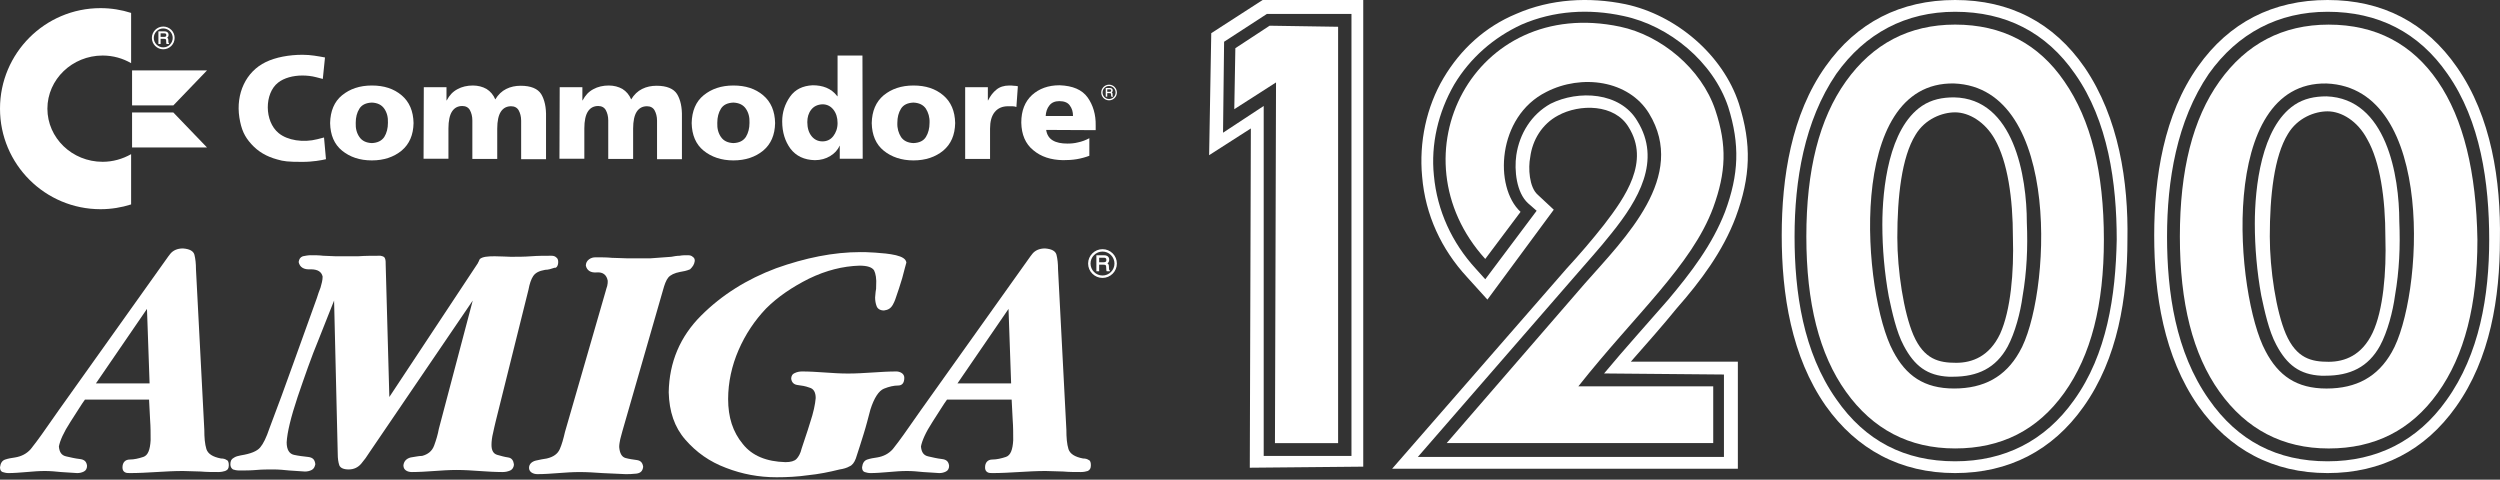 <svg width="443" height="85" viewBox="0 0 443 85" fill="none" xmlns="http://www.w3.org/2000/svg">
<rect x="0" y="0" width="443" height="85" fill="#333333" stroke="none"/>
<path d="M17.814 1.441C7.959 1.441 0 9.434 0 19.256C0 29.111 7.993 37.07 17.814 37.07C19.711 37.07 21.54 36.765 23.233 36.224V27.316C21.743 28.163 20.016 28.671 18.187 28.671C12.768 28.671 8.399 24.438 8.399 19.256C8.399 14.074 12.802 9.841 18.187 9.841C20.05 9.841 21.777 10.349 23.233 11.195V2.288C21.54 1.746 19.711 1.441 17.814 1.441Z" fill="white"/>
<path d="M30.718 18.678H23.402V12.48H36.678L30.718 18.678Z" fill="white"/>
<path d="M30.718 19.934H23.402V26.131H36.678L30.718 19.934Z" fill="white"/>
<path fill-rule="evenodd" clip-rule="evenodd" d="M30.354 8.145C29.973 8.523 29.466 8.733 28.927 8.733C28.391 8.733 27.886 8.523 27.504 8.145C27.12 7.763 26.912 7.256 26.912 6.718C26.912 5.607 27.82 4.703 28.927 4.703C29.466 4.703 29.973 4.912 30.354 5.292C30.734 5.673 30.944 6.179 30.944 6.718C30.944 7.256 30.734 7.763 30.354 8.145ZM27.742 5.532C27.427 5.848 27.25 6.269 27.25 6.717C27.25 7.166 27.427 7.586 27.742 7.904C28.06 8.219 28.479 8.395 28.927 8.395C29.854 8.395 30.605 7.642 30.605 6.717C30.605 6.269 30.429 5.848 30.113 5.532C29.797 5.216 29.375 5.039 28.927 5.039C28.479 5.039 28.06 5.216 27.742 5.532Z" fill="white"/>
<path fill-rule="evenodd" clip-rule="evenodd" d="M29.856 7.555C29.869 7.607 29.892 7.641 29.922 7.653L29.95 7.667V7.798H29.517L29.501 7.771C29.492 7.753 29.486 7.734 29.48 7.71C29.478 7.702 29.475 7.694 29.473 7.685C29.466 7.653 29.461 7.598 29.456 7.51L29.439 7.151C29.434 7.03 29.392 6.95 29.312 6.911C29.265 6.89 29.182 6.879 29.071 6.879H28.458V7.798H28.07V5.555H29.113C29.283 5.555 29.423 5.578 29.538 5.63C29.757 5.728 29.869 5.915 29.869 6.18C29.869 6.319 29.839 6.433 29.782 6.523C29.739 6.59 29.679 6.643 29.612 6.687C29.667 6.719 29.714 6.754 29.745 6.798C29.794 6.862 29.822 6.959 29.827 7.096L29.836 7.385C29.839 7.461 29.847 7.518 29.856 7.555ZM29.377 6.463C29.439 6.417 29.471 6.334 29.471 6.208V6.208C29.471 6.077 29.428 5.987 29.335 5.94C29.282 5.915 29.208 5.902 29.119 5.902H28.457V6.537H29.081C29.206 6.537 29.305 6.511 29.377 6.463Z" fill="white"/>
<path d="M65.889 28.424C68.05 28.424 69.779 27.819 71.163 26.695C72.546 25.528 73.238 23.928 73.281 21.81C73.238 19.692 72.546 18.049 71.163 16.882C69.779 15.714 68.05 15.152 65.889 15.152C63.727 15.152 61.998 15.758 60.614 16.882C59.231 18.006 58.539 19.692 58.496 21.81C58.539 23.928 59.231 25.571 60.614 26.695C61.998 27.819 63.727 28.424 65.889 28.424ZM65.889 25.355C64.894 25.312 64.159 24.966 63.684 24.274C63.208 23.582 62.992 22.761 63.035 21.767C63.035 20.772 63.252 19.951 63.684 19.259C64.116 18.568 64.851 18.222 65.889 18.178C66.883 18.222 67.618 18.568 68.093 19.259C68.569 19.951 68.785 20.772 68.742 21.767C68.742 22.718 68.526 23.582 68.093 24.274C67.618 24.966 66.883 25.312 65.889 25.355Z" fill="white"/>
<path d="M75.055 28.122H79.464V22.761C79.464 21.421 79.68 20.383 80.113 19.735C80.545 19.086 81.15 18.784 81.928 18.784C82.534 18.784 83.009 19.043 83.269 19.519C83.528 19.994 83.701 20.599 83.701 21.334V28.165H88.11V22.804C88.11 21.464 88.327 20.427 88.759 19.778C89.191 19.13 89.796 18.827 90.575 18.827C91.18 18.827 91.655 19.086 91.915 19.562C92.174 20.037 92.347 20.643 92.347 21.378V28.208H96.757V20.729C96.8 19 96.497 17.66 95.892 16.665C95.287 15.714 94.076 15.196 92.261 15.196C91.353 15.196 90.488 15.368 89.71 15.758C88.932 16.147 88.283 16.752 87.765 17.616C87.419 16.795 86.9 16.19 86.208 15.758C85.517 15.368 84.695 15.152 83.787 15.152C82.793 15.152 81.842 15.368 81.064 15.801C80.242 16.233 79.637 16.882 79.162 17.789H79.118V15.455H75.098L75.055 28.122Z" fill="white"/>
<path d="M99.135 28.122H103.544V22.761C103.544 21.421 103.76 20.383 104.193 19.735C104.625 19.086 105.23 18.784 106.008 18.784C106.614 18.784 107.089 19.043 107.349 19.519C107.608 19.994 107.781 20.599 107.781 21.334V28.165H112.19V22.804C112.19 21.464 112.407 20.427 112.839 19.778C113.271 19.13 113.877 18.827 114.655 18.827C115.26 18.827 115.735 19.086 115.995 19.562C116.254 20.037 116.427 20.643 116.427 21.378V28.208H120.837V20.729C120.88 19 120.577 17.66 119.972 16.665C119.367 15.714 118.156 15.196 116.341 15.196C115.433 15.196 114.568 15.368 113.79 15.758C113.012 16.147 112.363 16.752 111.845 17.616C111.499 16.795 110.98 16.19 110.288 15.758C109.597 15.368 108.775 15.152 107.867 15.152C106.873 15.152 105.922 15.368 105.144 15.801C104.322 16.233 103.717 16.882 103.242 17.789H103.198V15.455H99.178L99.135 28.122Z" fill="white"/>
<path d="M129.957 28.424C132.118 28.424 133.848 27.819 135.231 26.695C136.615 25.528 137.306 23.928 137.349 21.81C137.306 19.692 136.615 18.049 135.231 16.882C133.848 15.714 132.118 15.152 129.957 15.152C127.795 15.152 126.066 15.758 124.683 16.882C123.299 18.006 122.608 19.692 122.564 21.81C122.608 23.928 123.299 25.571 124.683 26.695C126.066 27.819 127.839 28.424 129.957 28.424ZM129.957 25.355C128.963 25.312 128.228 24.966 127.752 24.274C127.277 23.582 127.06 22.761 127.104 21.767C127.104 20.772 127.32 19.951 127.752 19.259C128.184 18.568 128.919 18.222 129.957 18.178C130.951 18.222 131.686 18.568 132.162 19.259C132.637 19.951 132.853 20.772 132.81 21.767C132.81 22.718 132.594 23.582 132.162 24.274C131.686 24.966 130.994 25.312 129.957 25.355Z" fill="white"/>
<path d="M152.826 9.836H148.417V17.055H148.374C147.812 16.321 147.163 15.845 146.428 15.542C145.693 15.24 144.872 15.11 144.007 15.11C142.235 15.197 140.895 15.845 139.987 17.142C139.079 18.439 138.604 19.909 138.604 21.508C138.604 23.454 139.122 25.053 140.073 26.35C141.068 27.647 142.494 28.339 144.396 28.382C145.434 28.382 146.342 28.123 147.12 27.647C147.898 27.172 148.46 26.566 148.763 25.831H148.806V28.123H152.87L152.826 9.836ZM143.056 21.638C143.056 20.773 143.272 20.038 143.748 19.433C144.224 18.828 144.872 18.525 145.737 18.482C146.558 18.482 147.206 18.828 147.682 19.433C148.158 20.038 148.417 20.817 148.417 21.811C148.417 22.762 148.114 23.54 147.639 24.145C147.163 24.751 146.515 25.053 145.737 25.053C144.915 25.053 144.267 24.707 143.791 24.102C143.316 23.497 143.056 22.675 143.056 21.638Z" fill="white"/>
<path d="M161.863 28.424C164.025 28.424 165.754 27.819 167.137 26.695C168.521 25.528 169.212 23.928 169.256 21.81C169.212 19.692 168.521 18.049 167.137 16.882C165.754 15.714 164.025 15.152 161.863 15.152C159.702 15.152 157.972 15.758 156.589 16.882C155.206 18.049 154.514 19.692 154.471 21.81C154.514 23.928 155.206 25.571 156.589 26.695C157.972 27.819 159.745 28.424 161.863 28.424ZM161.863 25.355C160.869 25.312 160.134 24.966 159.658 24.274C159.226 23.582 158.967 22.761 159.01 21.767C159.01 20.772 159.226 19.951 159.658 19.259C160.091 18.568 160.826 18.222 161.863 18.178C162.858 18.222 163.592 18.568 164.068 19.259C164.5 19.951 164.76 20.772 164.716 21.767C164.716 22.718 164.5 23.582 164.068 24.274C163.636 24.966 162.901 25.312 161.863 25.355Z" fill="white"/>
<path d="M180.365 15.282C180.149 15.239 179.89 15.196 179.63 15.196C179.371 15.152 179.112 15.152 178.852 15.152C177.901 15.152 177.123 15.412 176.561 15.887C175.956 16.363 175.48 17.011 175.091 17.789H175.048V15.455H171.027V28.165H175.437V22.804C175.437 21.55 175.696 20.556 176.258 19.864C176.82 19.173 177.598 18.827 178.636 18.827C178.895 18.827 179.155 18.827 179.371 18.827C179.63 18.827 179.846 18.87 180.106 18.957L180.365 15.282Z" fill="white"/>
<path d="M194.156 23.064V22.242C194.199 20.297 193.681 18.611 192.73 17.271C191.735 15.887 190.092 15.196 187.758 15.109C185.726 15.109 184.127 15.715 182.873 16.839C181.619 18.006 180.971 19.605 180.971 21.724C181.014 23.842 181.706 25.485 183.089 26.609C184.472 27.776 186.202 28.338 188.363 28.381C189.185 28.381 190.006 28.338 190.784 28.208C191.562 28.079 192.34 27.863 193.032 27.603V24.491C192.384 24.836 191.692 25.096 191.044 25.225C190.395 25.398 189.747 25.442 189.141 25.442C188.061 25.442 187.196 25.269 186.548 24.88C185.899 24.491 185.51 23.885 185.38 23.021L194.156 23.064ZM185.294 20.556C185.337 19.822 185.553 19.173 185.942 18.698C186.331 18.179 186.937 17.919 187.715 17.919C188.579 17.919 189.228 18.179 189.574 18.698C189.963 19.216 190.136 19.822 190.136 20.556H185.294Z" fill="white"/>
<path d="M49.116 28.253C47.214 27.734 45.744 26.87 44.533 25.529C43.323 24.189 42.761 22.979 42.415 20.817C41.767 16.581 43.582 12.69 47.084 11.004C48.856 10.139 51.234 9.707 53.612 9.707C55.082 9.707 56.379 9.966 57.589 10.183L57.2 13.987C57.2 13.987 56.897 13.9 56.033 13.684C55.211 13.468 54.39 13.382 53.569 13.382C51.926 13.382 50.326 13.814 49.289 14.635C46.825 16.538 46.825 21.509 49.375 23.584C50.931 24.881 53.742 25.313 56.249 24.665L57.416 24.362L57.762 28.21C57.027 28.383 55.471 28.685 53.569 28.685C51.061 28.685 50.283 28.599 49.116 28.253Z" fill="white"/>
<path fill-rule="evenodd" clip-rule="evenodd" d="M197.507 17.374C197.244 17.634 196.895 17.779 196.524 17.779C196.155 17.779 195.807 17.634 195.544 17.374C195.28 17.111 195.137 16.762 195.137 16.392C195.137 15.626 195.762 15.004 196.524 15.004C196.895 15.004 197.244 15.148 197.507 15.409C197.768 15.671 197.913 16.02 197.913 16.392C197.913 16.762 197.768 17.111 197.507 17.374ZM195.708 15.574C195.491 15.791 195.369 16.082 195.369 16.39C195.369 16.699 195.491 16.988 195.708 17.207C195.927 17.424 196.216 17.545 196.524 17.545C197.162 17.545 197.679 17.026 197.679 16.39C197.679 16.082 197.558 15.791 197.341 15.574C197.123 15.356 196.832 15.234 196.524 15.234C196.216 15.234 195.927 15.356 195.708 15.574Z" fill="white"/>
<path fill-rule="evenodd" clip-rule="evenodd" d="M197.165 16.967C197.174 17.003 197.19 17.027 197.21 17.035L197.21 17.035L197.23 17.044V17.135H196.932L196.921 17.116C196.914 17.104 196.911 17.09 196.906 17.074C196.905 17.069 196.903 17.063 196.901 17.057C196.896 17.035 196.893 16.997 196.89 16.936L196.878 16.689C196.875 16.605 196.845 16.551 196.791 16.524C196.758 16.509 196.701 16.501 196.625 16.501H196.203V17.135H195.936V15.59H196.653C196.771 15.59 196.867 15.606 196.946 15.642C197.097 15.709 197.174 15.838 197.174 16.021C197.174 16.116 197.153 16.195 197.114 16.257C197.085 16.303 197.043 16.339 196.997 16.369C197.035 16.392 197.067 16.416 197.089 16.446C197.122 16.49 197.142 16.557 197.145 16.651L197.152 16.85C197.153 16.903 197.159 16.942 197.165 16.967ZM196.837 16.215C196.88 16.183 196.902 16.125 196.902 16.039V16.039C196.902 15.948 196.872 15.886 196.808 15.854C196.772 15.837 196.721 15.828 196.659 15.828H196.203V16.265H196.633C196.719 16.265 196.787 16.247 196.837 16.215Z" fill="white"/>
<path d="M40.545 82.444C40.545 81.982 40.453 81.613 40.175 81.521C39.898 81.336 39.621 81.244 39.16 81.244C37.682 80.966 36.851 80.412 36.574 79.581C36.297 78.657 36.204 77.549 36.204 76.164L34.726 47.718C34.726 46.702 34.634 45.871 34.449 45.132C34.265 44.485 33.618 44.116 32.417 44.023C31.402 44.023 30.663 44.393 30.201 44.947C29.739 45.501 29.277 46.24 28.723 46.979L10.436 72.654L7.389 76.995C6.742 77.919 6.096 78.75 5.449 79.581C4.71 80.412 3.787 80.874 2.678 81.059C2.032 81.151 1.478 81.243 0.924 81.428C0.369 81.613 0.092 82.075 0 82.814C0 83.275 0.185 83.552 0.462 83.645C0.739 83.737 1.108 83.83 1.478 83.83C2.494 83.83 3.602 83.737 4.71 83.645C5.819 83.552 6.834 83.46 7.943 83.46C8.959 83.46 9.882 83.552 10.806 83.645C11.729 83.737 12.745 83.737 13.669 83.83C14.131 83.83 14.5 83.737 14.87 83.552C15.239 83.368 15.424 82.998 15.424 82.537C15.331 81.798 14.962 81.428 14.131 81.336C13.3 81.244 12.561 81.059 11.729 80.874C10.898 80.689 10.529 80.135 10.436 79.119C10.621 78.103 11.268 76.626 12.468 74.778C13.669 72.931 14.5 71.546 15.054 70.807H26.414C26.507 72.008 26.507 73.209 26.599 74.409C26.691 75.61 26.691 76.81 26.691 78.011C26.599 79.674 26.23 80.689 25.398 80.966C24.567 81.243 23.736 81.428 22.997 81.428C22.166 81.428 21.704 81.982 21.704 82.814C21.704 83.183 21.796 83.46 22.073 83.645C22.351 83.83 22.628 83.83 22.997 83.83C24.567 83.83 26.137 83.737 27.707 83.645C29.277 83.552 30.847 83.46 32.417 83.46C33.433 83.46 34.542 83.552 35.558 83.552C36.574 83.645 37.682 83.645 38.698 83.645C39.16 83.645 39.621 83.552 39.898 83.46C40.36 83.275 40.545 82.998 40.545 82.444ZM26.507 67.944H16.994L26.045 54.737L26.507 67.944Z" fill="white"/>
<path d="M123.114 46.242C123.114 45.873 123.021 45.688 122.744 45.504C122.56 45.319 122.283 45.227 121.913 45.227C121.359 45.227 120.897 45.227 120.435 45.319C119.974 45.319 119.42 45.411 118.958 45.504C117.665 45.596 116.464 45.688 115.171 45.781C113.878 45.781 112.585 45.781 111.292 45.781C110.369 45.781 109.445 45.688 108.429 45.688C107.505 45.596 106.582 45.596 105.566 45.596C105.104 45.596 104.735 45.688 104.365 45.965C103.996 46.242 103.811 46.612 103.811 47.074C103.996 47.905 104.642 48.367 105.751 48.274C106.859 48.182 107.505 48.736 107.69 49.752C107.69 50.029 107.69 50.306 107.598 50.676C107.505 50.953 107.413 51.23 107.321 51.599L100.117 76.536C99.84 77.736 99.563 78.752 99.193 79.584C98.824 80.415 98.085 80.969 96.884 81.246C96.33 81.338 95.684 81.431 94.945 81.615C94.206 81.8 93.744 82.262 93.744 82.908C93.744 83.278 93.929 83.555 94.206 83.74C94.483 83.924 94.852 84.017 95.222 84.017C96.422 84.017 97.716 83.924 98.916 83.832C100.209 83.74 101.41 83.647 102.703 83.647C104.088 83.647 105.381 83.74 106.767 83.832C108.152 83.924 109.445 83.924 110.83 84.017C111.384 84.017 112.031 84.017 112.77 83.924C113.509 83.832 113.878 83.463 113.97 82.724C113.878 81.985 113.509 81.615 112.862 81.523C112.216 81.431 111.477 81.338 110.83 81.154C110.184 80.969 109.814 80.322 109.722 79.214C109.722 78.752 109.814 78.291 109.907 77.829C109.999 77.367 110.184 76.905 110.276 76.443L117.48 51.414C117.757 50.399 118.034 49.66 118.404 49.198C118.773 48.736 119.512 48.367 120.528 48.182C121.082 48.09 121.636 47.997 122.283 47.72C122.744 47.258 123.021 46.889 123.114 46.242Z" fill="white"/>
<path d="M160.611 46.519C160.519 45.873 159.872 45.503 158.764 45.226C157.563 44.949 156.363 44.857 155.07 44.764C153.777 44.672 152.945 44.672 152.484 44.672C147.681 44.672 142.694 45.688 137.522 47.535C132.35 49.474 127.917 52.245 124.222 55.94C120.528 59.634 118.588 64.159 118.496 69.516C118.588 72.933 119.512 75.704 121.452 77.921C123.391 80.137 125.7 81.8 128.655 82.908C131.519 84.016 134.474 84.57 137.614 84.57C139.461 84.57 141.308 84.478 143.248 84.201C145.095 84.016 146.942 83.647 148.789 83.185C149.436 83.093 150.082 82.908 150.544 82.631C151.006 82.446 151.375 81.984 151.652 81.246C152.114 79.86 152.576 78.382 153.038 76.905C153.5 75.427 153.869 73.949 154.238 72.564C154.885 70.532 155.716 69.239 156.64 68.87C157.563 68.5 158.395 68.315 159.133 68.315C159.872 68.315 160.242 67.854 160.242 66.93C160.242 66.561 160.057 66.284 159.78 66.099C159.503 65.914 159.133 65.822 158.856 65.822C157.471 65.822 155.993 65.914 154.608 66.007C153.13 66.099 151.745 66.191 150.267 66.191C148.882 66.191 147.496 66.099 146.203 66.007C144.818 65.914 143.433 65.822 142.14 65.822C141.678 65.822 141.216 65.914 140.847 66.099C140.385 66.284 140.2 66.653 140.2 67.115C140.292 67.761 140.662 68.131 141.308 68.223C142.047 68.315 142.694 68.408 143.433 68.685C144.171 68.87 144.541 69.516 144.541 70.532C144.449 71.64 144.171 73.026 143.525 74.965C142.971 76.812 142.417 78.29 142.047 79.491C141.863 80.322 141.493 80.968 141.124 81.338C140.754 81.707 140.108 81.892 139.184 81.892C135.859 81.8 133.273 80.784 131.611 78.659C129.856 76.535 129.025 73.949 129.025 70.717C129.025 67.761 129.671 64.806 130.872 62.035C132.073 59.264 133.735 56.771 135.767 54.647C137.799 52.615 140.385 50.86 143.34 49.382C146.388 47.904 149.344 47.166 152.299 47.073C153.684 47.073 154.516 47.35 154.885 47.904C155.162 48.459 155.347 49.382 155.254 50.675C155.254 51.044 155.254 51.322 155.162 51.691C155.162 52.06 155.07 52.338 155.07 52.707C155.07 53.261 155.162 53.815 155.347 54.277C155.531 54.739 155.993 55.016 156.64 55.016C157.379 54.924 157.84 54.647 158.21 54C158.579 53.353 158.764 52.707 158.949 52.153C159.133 51.691 159.41 50.767 159.872 49.29C160.242 47.812 160.519 46.889 160.611 46.519Z" fill="white"/>
<path d="M193.303 82.444C193.303 81.982 193.21 81.613 192.933 81.521C192.656 81.336 192.379 81.244 191.917 81.244C190.44 80.966 189.608 80.412 189.331 79.581C189.054 78.657 188.962 77.549 188.962 76.164L187.484 47.718C187.484 46.702 187.392 45.871 187.207 45.132C187.022 44.485 186.376 44.116 185.175 44.023C184.159 44.023 183.421 44.393 182.959 44.947C182.497 45.501 182.035 46.24 181.481 46.979L163.194 72.654L160.146 76.995C159.5 77.919 158.853 78.75 158.207 79.581C157.468 80.412 156.544 80.874 155.436 81.059C154.79 81.151 154.236 81.243 153.681 81.428C153.127 81.613 152.85 82.075 152.758 82.814C152.758 83.275 152.943 83.552 153.22 83.645C153.497 83.737 153.866 83.83 154.236 83.83C155.251 83.83 156.36 83.737 157.468 83.645C158.576 83.552 159.592 83.46 160.701 83.46C161.717 83.46 162.64 83.552 163.564 83.645C164.58 83.737 165.503 83.737 166.427 83.83C166.889 83.83 167.258 83.737 167.627 83.552C167.997 83.368 168.182 82.998 168.182 82.537C168.089 81.798 167.72 81.428 166.889 81.336C166.057 81.244 165.318 81.059 164.487 80.874C163.656 80.689 163.287 80.135 163.194 79.119C163.379 78.103 164.025 76.626 165.226 74.778C166.427 72.931 167.258 71.546 167.812 70.807H179.264C179.357 72.008 179.357 73.209 179.449 74.409C179.542 75.61 179.542 76.81 179.542 78.011C179.449 79.674 179.08 80.689 178.249 80.966C177.417 81.243 176.586 81.428 175.847 81.428C175.016 81.428 174.554 81.982 174.554 82.814C174.554 83.183 174.647 83.46 174.924 83.645C175.201 83.83 175.478 83.83 175.847 83.83C177.417 83.83 178.987 83.737 180.557 83.645C182.128 83.552 183.698 83.46 185.268 83.46C186.284 83.46 187.392 83.552 188.408 83.552C189.424 83.645 190.532 83.645 191.548 83.645C192.01 83.645 192.472 83.552 192.749 83.46C193.118 83.275 193.303 82.998 193.303 82.444ZM179.172 67.944H169.659L178.71 54.737L179.172 67.944Z" fill="white"/>
<path d="M98.915 46.427C98.915 46.058 98.823 45.781 98.546 45.596C98.361 45.411 98.084 45.319 97.715 45.319C96.514 45.319 95.313 45.319 94.113 45.411C92.912 45.504 91.711 45.504 90.511 45.504C89.864 45.504 88.941 45.411 87.648 45.411C86.355 45.411 85.523 45.504 85.061 45.873C84.969 45.965 84.877 46.15 84.877 46.242C84.784 46.427 84.692 46.52 84.692 46.612L68.991 70.348L68.345 46.981C68.345 46.52 68.345 46.15 68.252 45.873C68.16 45.504 67.883 45.411 67.421 45.319C66.128 45.319 64.743 45.319 63.45 45.411C62.157 45.411 60.772 45.411 59.478 45.411C58.74 45.411 58.001 45.319 57.262 45.319C56.523 45.227 55.784 45.227 55.045 45.227C54.584 45.227 54.122 45.319 53.66 45.411C53.198 45.596 53.014 45.873 52.921 46.427C53.106 47.351 53.845 47.813 55.045 47.72C56.338 47.72 56.985 48.182 57.17 49.013C57.17 49.66 56.985 50.306 56.8 50.953C56.523 51.599 56.338 52.246 56.154 52.8C54.768 56.679 53.383 60.465 51.998 64.345C50.612 68.224 49.227 72.01 47.749 75.889C47.195 77.552 46.641 78.66 46.087 79.306C45.532 79.953 44.424 80.415 42.669 80.692C42.208 80.784 41.746 80.877 41.376 81.154C41.007 81.338 40.822 81.708 40.822 82.262C40.822 82.724 41.007 83.001 41.284 83.186C41.561 83.278 41.931 83.37 42.392 83.37C43.408 83.37 44.424 83.37 45.44 83.278C46.456 83.186 47.472 83.186 48.488 83.186C49.411 83.186 50.335 83.278 51.259 83.37C52.182 83.463 53.106 83.463 54.029 83.555C54.491 83.555 54.861 83.463 55.23 83.278C55.599 83.093 55.784 82.724 55.877 82.262C55.784 81.431 55.415 81.061 54.584 80.969C53.752 80.877 52.921 80.784 52.09 80.6C51.259 80.415 50.797 79.676 50.797 78.383C50.889 76.628 51.536 73.95 52.736 70.348C53.937 66.838 55.138 63.329 56.523 60.004C57.816 56.679 58.74 54.462 59.201 53.262L59.848 80.415C59.848 81.246 59.94 81.892 60.125 82.447C60.31 82.908 60.864 83.186 61.787 83.186C62.711 83.186 63.45 82.816 64.004 82.17C64.558 81.523 65.02 80.877 65.482 80.138L83.769 53.262L77.765 75.982C77.581 76.998 77.303 77.921 76.934 78.937C76.565 79.953 75.826 80.507 74.81 80.784C74.163 80.784 73.517 80.969 72.778 81.061C72.039 81.246 71.577 81.708 71.485 82.447C71.485 82.908 71.67 83.186 71.947 83.37C72.224 83.555 72.593 83.647 72.963 83.647C74.256 83.647 75.641 83.555 76.934 83.463C78.227 83.37 79.612 83.278 80.905 83.278C82.291 83.278 83.676 83.37 84.969 83.463C86.355 83.555 87.74 83.647 89.033 83.647C89.587 83.647 89.957 83.555 90.418 83.37C90.788 83.186 91.065 82.816 91.065 82.262C90.972 81.615 90.695 81.154 90.049 81.061C89.402 80.969 88.756 80.784 88.109 80.6C87.463 80.415 87.093 79.861 87.093 78.845C87.093 78.198 87.186 77.459 87.371 76.721C87.555 75.982 87.648 75.335 87.832 74.689L93.651 51.322C93.835 50.306 94.113 49.475 94.482 48.921C94.852 48.367 95.498 47.997 96.606 47.813C97.16 47.813 97.715 47.628 98.269 47.443C98.546 47.535 98.915 47.166 98.915 46.427Z" fill="white"/>
<path fill-rule="evenodd" clip-rule="evenodd" d="M197.165 48.503C196.684 48.981 196.043 49.247 195.362 49.247C194.683 49.247 194.046 48.981 193.563 48.503C193.077 48.02 192.814 47.38 192.814 46.7C192.814 45.295 193.963 44.152 195.362 44.152C196.043 44.152 196.684 44.416 197.165 44.896C197.645 45.378 197.911 46.018 197.911 46.7C197.911 47.38 197.645 48.02 197.165 48.503ZM193.864 45.202C193.466 45.601 193.243 46.134 193.243 46.7C193.243 47.267 193.466 47.798 193.864 48.2C194.267 48.598 194.797 48.821 195.363 48.821C196.534 48.821 197.484 47.868 197.484 46.7C197.484 46.134 197.261 45.601 196.862 45.202C196.463 44.802 195.929 44.578 195.363 44.578C194.797 44.578 194.267 44.802 193.864 45.202Z" fill="white"/>
<path fill-rule="evenodd" clip-rule="evenodd" d="M196.536 47.759C196.552 47.825 196.582 47.868 196.62 47.883L196.619 47.883L196.656 47.9V48.067H196.109L196.088 48.032C196.076 48.01 196.069 47.985 196.061 47.955C196.058 47.945 196.055 47.935 196.052 47.924C196.043 47.883 196.037 47.813 196.031 47.702L196.01 47.248C196.004 47.095 195.95 46.994 195.849 46.945C195.789 46.919 195.684 46.904 195.544 46.904H194.77V48.067H194.279V45.23H195.597C195.813 45.23 195.989 45.26 196.135 45.325C196.411 45.449 196.552 45.686 196.552 46.021C196.552 46.196 196.515 46.341 196.443 46.455C196.389 46.539 196.313 46.606 196.229 46.662C196.297 46.703 196.357 46.746 196.396 46.802C196.458 46.883 196.494 47.006 196.5 47.178L196.512 47.544C196.514 47.641 196.525 47.712 196.536 47.759ZM195.933 46.379C196.012 46.32 196.052 46.215 196.052 46.056V46.056C196.052 45.89 195.997 45.776 195.88 45.718C195.813 45.685 195.72 45.669 195.607 45.669H194.77V46.472H195.559C195.717 46.472 195.842 46.439 195.933 46.379Z" fill="white"/>
<path d="M224.974 4.555L218.905 8.538L218.715 19.348L226.112 14.607L225.922 78.521H237.112V4.744L224.974 4.555Z" fill="white"/>
<path d="M221.652 22.759L214.256 27.5L214.635 5.879L223.739 0H241.567V82.691L221.463 82.88L221.652 22.759ZM223.928 18.776V80.794H239.48V2.466H224.497L216.911 7.397L216.721 23.517L223.928 18.776Z" fill="white"/>
<path d="M288.983 64.09H307.949V83.055H246.689L277.604 47.589C279.879 45.124 282.155 42.468 284.242 39.813C288.035 34.882 292.397 28.623 288.604 22.555C286.138 18.382 279.88 18.382 276.086 20.468C273.242 21.985 271.535 24.83 271.155 27.865C270.776 29.762 270.966 33.175 272.483 34.503L275.328 37.158L263.569 53.089L259.965 49.106C255.414 44.175 252.569 38.106 252 31.279C251.431 25.21 252.758 18.951 255.793 13.83C258.828 8.71 263.19 4.727 268.69 2.451C274.759 -0.204 281.586 -0.584 288.035 0.744C296.949 2.64 305.294 9.658 308.138 18.382C310.414 25.589 310.225 31.279 307.57 38.486C305.294 44.555 301.311 49.865 297.138 54.607C294.673 57.641 291.828 60.865 288.983 64.09ZM284.242 66.176C288.035 61.624 291.828 57.452 295.621 53.089C299.604 48.348 303.397 43.417 305.673 37.538C308.139 30.899 308.328 25.589 306.242 18.951C303.587 10.985 295.811 4.537 287.655 2.83C281.586 1.502 275.328 1.882 269.638 4.347C264.707 6.623 260.534 10.227 257.69 14.968C254.845 19.899 253.517 25.589 254.086 31.089C254.655 37.348 257.31 43.038 261.483 47.589L263.19 49.486L272.293 37.348L270.776 36.02C268.69 34.124 268.31 30.141 268.69 27.486C269.259 23.692 271.345 20.279 274.759 18.382C279.69 15.916 287.087 16.296 290.121 21.417C294.483 28.434 290.311 35.451 285.569 41.331C283.483 43.986 281.207 46.451 278.931 49.106L251.241 80.969H305.483V66.365L284.242 66.176Z" fill="white"/>
<path d="M303.584 78.506H256.359L280.825 50.247C288.032 42.092 299.032 31.281 292.204 20.091C288.601 14.212 280.256 13.074 273.997 16.298C265.273 20.66 264.704 33.178 269.445 37.54L263.187 45.885C246.686 27.678 261.1 -0.771 287.084 4.729C294.29 6.246 301.498 12.126 303.963 19.522C306.049 25.781 305.86 30.522 303.584 36.781C299.791 47.023 289.739 55.747 279.687 68.454H303.584V78.506Z" fill="white"/>
<path d="M346.258 17.254C344.172 17.254 342.275 17.633 340.568 18.771C334.689 22.754 333.551 33.375 333.551 39.823C333.551 43.996 333.93 48.358 334.689 52.53C335.258 55.185 336.016 58.789 337.344 61.255C339.241 64.858 341.516 66.565 345.31 66.754H346.068C350.43 66.754 353.655 65.237 355.741 61.444C357.068 58.978 358.017 55.375 358.396 52.53C359.155 48.168 359.344 43.806 359.155 39.444C359.155 31.289 356.879 17.444 346.258 17.254ZM354.413 59.168C352.517 63.151 349.482 64.289 346.637 64.289C343.603 64.289 340.947 63.72 339.051 59.358C337.344 55.375 336.206 47.978 336.206 42.099C336.206 34.892 336.965 27.875 339.43 23.892C341.137 21.047 344.172 19.909 346.448 19.909C348.913 19.909 351.758 21.616 353.465 24.651C355.741 28.633 356.689 35.082 356.689 42.099C356.879 48.168 356.31 54.996 354.413 59.168Z" fill="white"/>
<path d="M369.394 11.948C363.894 3.983 356.118 0 346.445 0C336.773 0 328.997 3.983 323.497 11.759C317.428 20.293 315.721 31.483 315.721 41.725C315.721 52.156 317.428 63.156 323.497 71.88C328.997 79.656 336.773 83.829 346.445 83.829C355.928 83.829 363.704 79.846 369.204 72.07C375.273 63.535 376.98 52.725 376.98 42.483C377.17 32.242 375.463 20.862 369.394 11.948ZM367.497 70.932C362.376 78.139 355.169 81.742 346.445 81.742C337.531 81.742 330.514 78.139 325.393 70.742C319.514 62.397 317.997 51.776 317.997 41.914C317.997 32.052 319.704 21.431 325.393 13.086C330.514 5.879 337.721 2.086 346.445 2.086C355.359 2.086 362.566 5.69 367.687 13.086C373.566 21.431 375.084 32.431 375.084 42.483C374.894 52.346 373.377 62.777 367.497 70.932Z" fill="white"/>
<path d="M365.791 14.411C361.24 7.773 354.791 4.359 346.446 4.359C338.291 4.359 331.843 7.773 327.101 14.411C322.36 21.049 320.084 30.153 320.084 41.911C320.084 53.67 322.36 62.774 327.101 69.412C331.843 76.05 338.291 79.464 346.446 79.464C354.602 79.464 361.05 76.24 365.791 69.602C370.533 62.964 372.809 54.05 372.809 42.48C372.809 30.532 370.533 21.239 365.791 14.411ZM357.826 62.395C355.36 66.757 351.567 68.843 346.257 68.843C340.946 68.843 337.722 66.567 335.446 62.205C330.136 52.343 326.912 14.411 346.257 14.79C365.602 15.549 363.326 53.101 357.826 62.395Z" fill="white"/>
<path d="M412.26 17.074C410.174 17.074 408.277 17.454 406.57 18.591C400.691 22.574 399.553 33.195 399.553 39.644C399.553 43.816 399.932 48.178 400.691 52.35C401.26 55.006 402.018 58.609 403.346 61.075C405.242 64.678 407.518 66.385 411.311 66.575H412.07C416.432 66.575 419.656 65.058 421.743 61.264C423.07 58.799 424.019 55.195 424.398 52.35C425.157 47.988 425.346 43.626 425.157 39.264C425.157 31.109 422.881 17.453 412.26 17.074ZM420.415 58.989C418.518 62.971 415.484 64.109 412.639 64.109C409.605 64.109 406.949 63.54 405.053 59.178C403.346 55.195 402.208 47.799 402.208 41.919C402.208 34.712 402.967 27.695 405.432 23.712C407.139 20.867 410.174 19.73 412.449 19.73C414.915 19.73 417.76 21.436 419.467 24.66C421.743 28.643 422.691 35.092 422.691 42.109C422.881 48.178 422.312 55.006 420.415 58.989Z" fill="white"/>
<path d="M435.398 11.948C429.898 3.983 422.122 0 412.449 0C402.777 0 395.001 3.983 389.501 11.759C383.431 20.293 381.725 31.483 381.725 41.725C381.725 52.156 383.431 63.156 389.501 71.88C395.001 79.656 402.777 83.829 412.449 83.829C421.932 83.829 429.708 79.846 435.208 72.07C441.277 63.535 442.984 52.725 442.984 42.483C443.174 32.052 441.467 20.673 435.398 11.948ZM433.501 70.932C428.38 78.139 421.173 81.742 412.449 81.742C403.535 81.742 396.518 78.139 391.397 70.742C385.518 62.397 384 51.776 384 41.914C384 32.052 385.707 21.431 391.397 13.086C396.518 5.879 403.725 2.086 412.449 2.086C421.363 2.086 428.57 5.69 433.691 13.086C439.57 21.431 441.087 32.431 441.087 42.483C441.087 52.346 439.38 62.777 433.501 70.932Z" fill="white"/>
<path d="M431.981 14.415C427.429 7.777 420.981 4.363 412.636 4.363C404.481 4.363 398.032 7.777 393.291 14.415C388.549 21.053 386.273 30.157 386.273 41.916C386.273 53.674 388.549 62.778 393.291 69.416C398.032 76.054 404.481 79.468 412.636 79.468C420.791 79.468 427.239 76.243 431.981 69.606C436.722 62.968 438.998 54.054 438.998 42.484C438.809 30.536 436.533 21.053 431.981 14.415ZM423.826 62.398C421.36 66.761 417.567 68.847 412.256 68.847C406.946 68.847 403.722 66.571 401.446 62.209C396.136 52.347 392.911 14.415 412.256 14.794C431.791 15.553 429.326 52.916 423.826 62.398Z" fill="white"/>
</svg>
